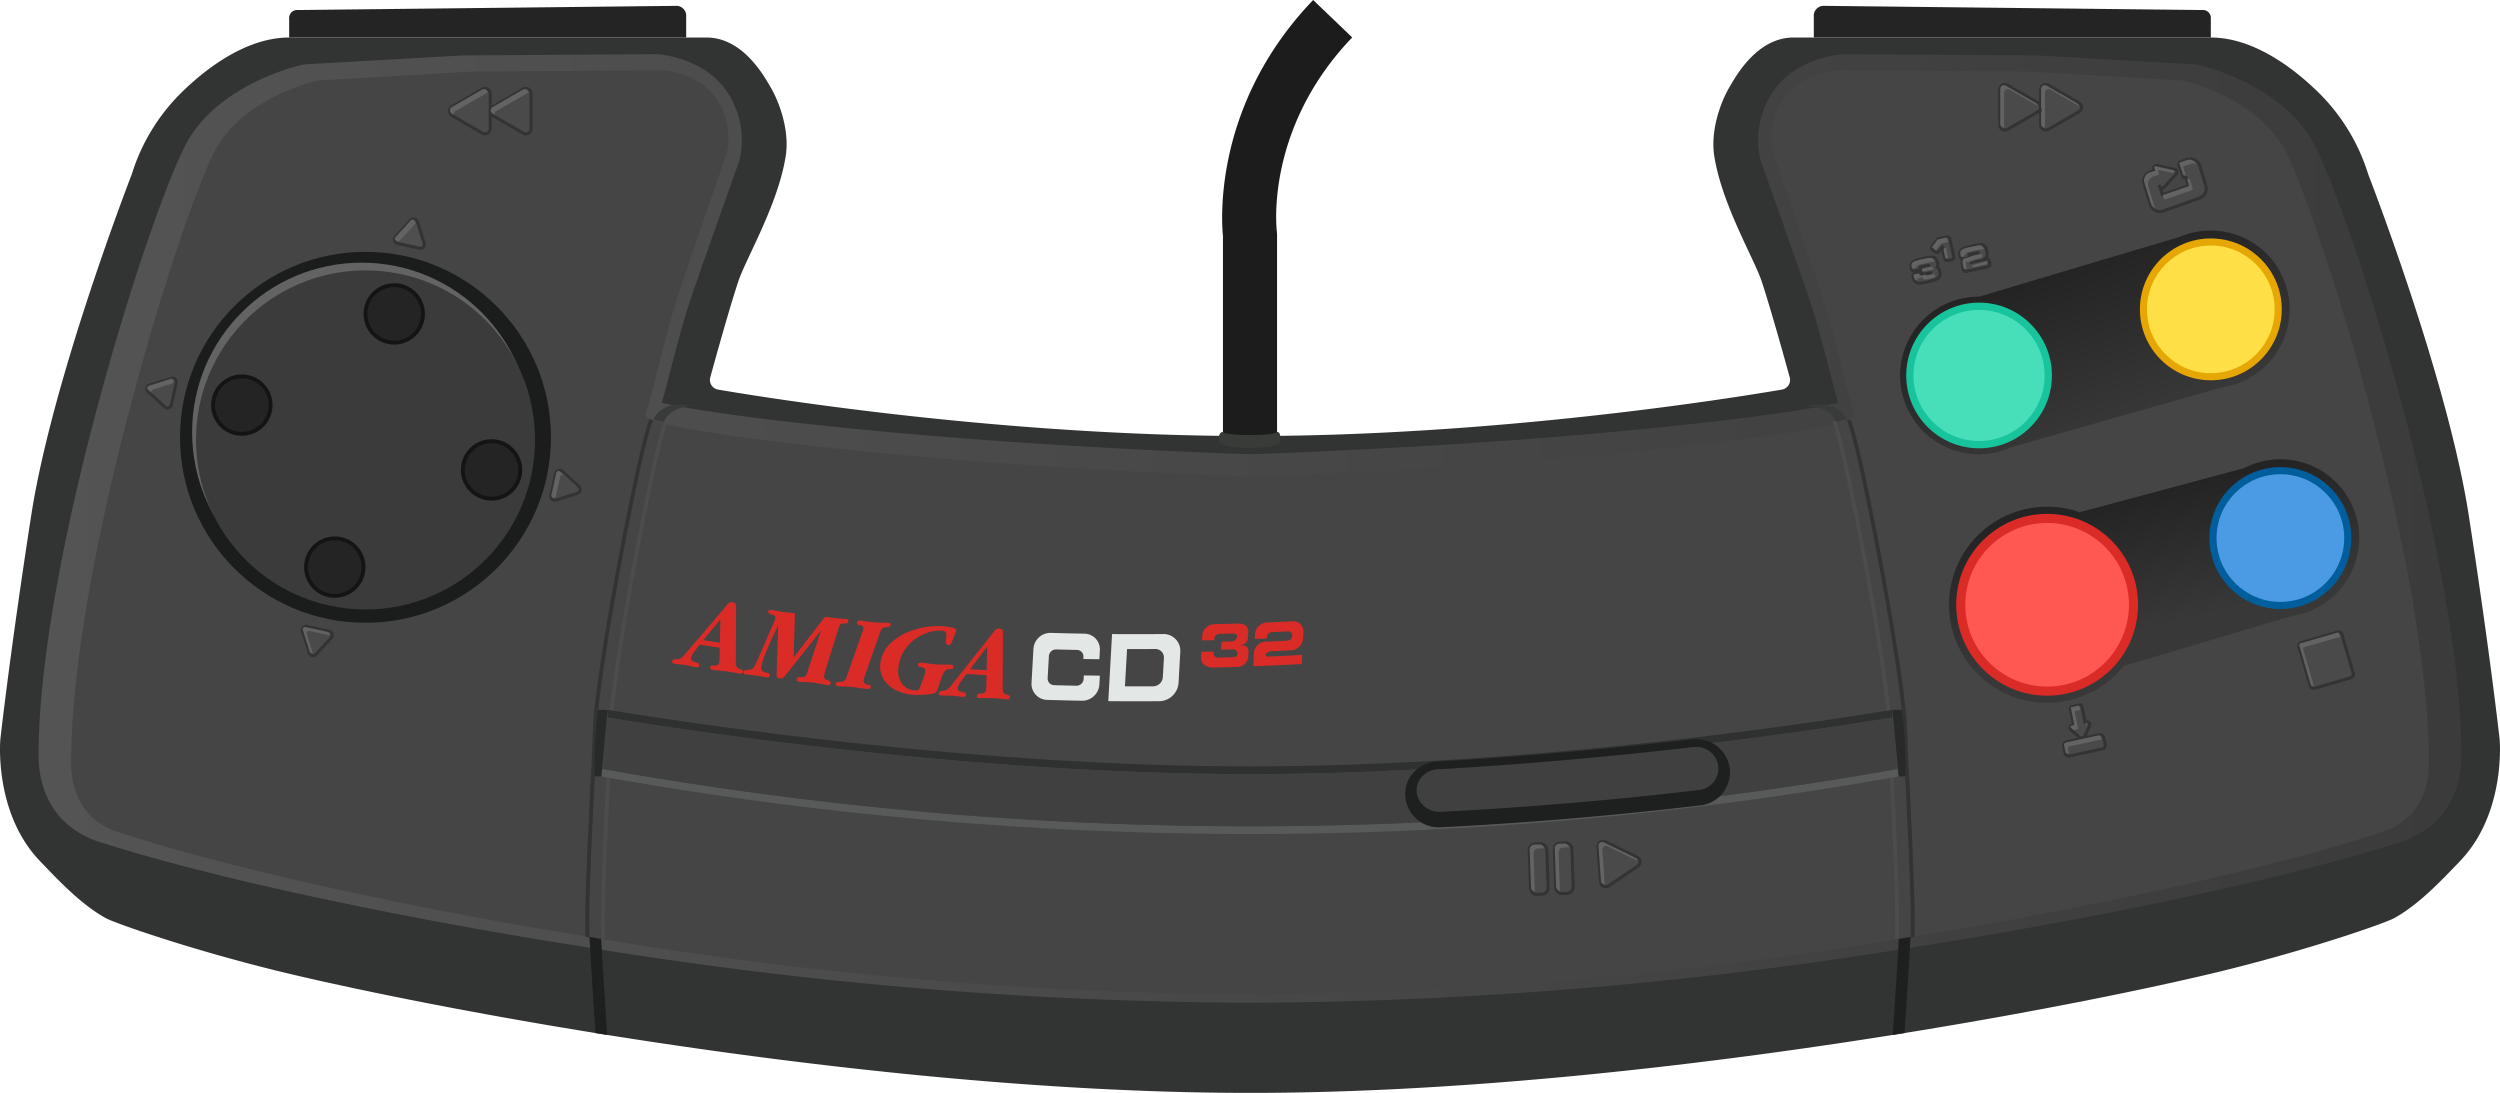 <svg id="Calque_1" data-name="Calque 1" xmlns="http://www.w3.org/2000/svg" xmlns:xlink="http://www.w3.org/1999/xlink" viewBox="0 0 387.985 169.611"><defs><linearGradient id="Dégradé_sans_nom_143" x1="5.986" y1="82.014" x2="381.998" y2="82.014" gradientUnits="userSpaceOnUse"><stop offset="0" stop-color="#545454"/><stop offset="1" stop-color="#3b3b3b"/></linearGradient><linearGradient id="Dégradé_sans_nom_71" x1="329.906" y1="65.892" x2="320.911" y2="41.906" gradientUnits="userSpaceOnUse"><stop offset="0" stop-color="#383838"/><stop offset="1" stop-color="#242424"/></linearGradient><linearGradient id="Dégradé_sans_nom_71-2" x1="336.279" y1="96.988" x2="331.481" y2="77.199" xlink:href="#Dégradé_sans_nom_71"/></defs><title>controller</title><path d="M193.992,169.611c34.746,0,72.765-4.617,102.106-9.373,23.618-3.829,41.346-7.704,49.258-9.666,13.403-3.324,24.796-7.295,26.235-8.095,3.8-2.114,7.211-5.734,10.194-8.845,7.192-7.499,6.146-18.889,6.146-18.889s-1.499-13.492-4.797-34.78S367.543,27.079,367.543,27.079A30.422,30.422,0,0,0,359.448,14c-2.252-2.145-8.899-8.178-16.341-8.178h-64.763c-5.697,0-9.002,6.074-10.044,7.878-1.165,2.017-2.906,6.439-2.249,10.56,1.203,7.543,6.182,15.884,7.346,19.393,1.377,4.155,3.458,11.633,4.357,14.909a1.517,1.517,0,0,1-1.208,1.9c-8.054,1.376-44.429,7.207-82.554,7.207s-74.5-5.831-82.554-7.207a1.517,1.517,0,0,1-1.208-1.9c.899-3.276,2.98-10.754,4.357-14.909,1.163-3.509,6.143-11.85,7.346-19.393.657-4.121-1.083-8.543-2.249-10.56-1.042-1.804-4.348-7.878-10.044-7.878h-64.763c-7.441,0-14.088,6.032-16.341,8.178a30.422,30.422,0,0,0-8.095,13.079S8.148,58.674,4.85,79.962.053,114.742.053,114.742s-1.046,11.39,6.146,18.889c2.983,3.111,6.394,6.731,10.194,8.845,1.439.8,12.832,4.772,26.235,8.095,7.912,1.962,25.64,5.837,49.258,9.666C121.228,164.994,159.246,169.611,193.992,169.611Z" fill="#323333"/><path d="M358.359,21.043c-5.46-8.342-16.851-10.895-17.333-10.999l-.23-.05L316.304,8.606l-30.168-.198-.11-.001-.11.008c-.295.02-7.28.548-10.786,5.858a13.471,13.471,0,0,0-1.884,10.676l.05.152c.035.096,3.493,9.705,7.13,20.202,1.371,3.958,2.402,7.93,3.398,11.772.487,1.877.955,3.683,1.447,5.427C279.578,63.914,262.07,66.193,238.875,68.004c-21.818,1.703-43.256,2.445-44.882,2.5-1.627-.055-23.065-.797-44.882-2.5-23.195-1.811-40.703-4.09-46.396-5.503.492-1.746.961-3.553,1.448-5.431.996-3.841,2.026-7.813,3.397-11.769,3.635-10.495,7.095-20.105,7.13-20.2l.05-.152a13.471,13.471,0,0,0-1.884-10.676c-3.505-5.31-10.491-5.838-10.786-5.858l-.11-.008-30.128.194L47.424,9.981l-.235.013-.23.05c-.482.104-11.873,2.657-17.333,10.999-5.294,8.088-23.639,65.2-23.639,96.154,0,6.655,3.452,11.568,9.469,13.481C39.227,138.233,73.774,144.192,83.796,145.838c.973.16,1.971.322,2.987.487l4.289.687a651.989,651.989,0,0,0,102.92,8.61,651.968,651.968,0,0,0,102.926-8.611l4.288-.686c1.011-.164,2.009-.326,2.981-.486,10.023-1.646,44.57-7.605,68.34-15.16,6.019-1.912,9.47-6.826,9.47-13.481C381.998,86.244,363.653,29.132,358.359,21.043Z" fill="url(#Dégradé_sans_nom_143)"/><path d="M354.051,22.365c-4.797-7.526-15.291-9.864-15.291-9.864l-23.986-1.396-29.683-.196s-5.697.393-8.395,4.59a10.81,10.81,0,0,0-1.499,8.292s3.419,9.749,7.062,20.548c2.373,7.033,3.732,14.072,5.531,20.032.582,1.929-24.998,5.106-49.184,7.045-22.663,1.817-44.613,2.549-44.613,2.549s-21.95-.732-44.612-2.549c-24.186-1.939-49.766-5.116-49.184-7.045,1.799-5.96,3.158-12.999,5.531-20.032,3.643-10.799,7.062-20.548,7.062-20.548a10.81,10.81,0,0,0-1.499-8.292c-2.698-4.198-8.395-4.59-8.395-4.59l-29.683.196L49.225,12.501s-10.494,2.337-15.291,9.864S11.041,86.85,11.041,118.34c0,3.093.878,8.698,7.302,10.794,20.024,6.535,49.214,12.264,67.162,15.291.96.162,1.945.327,2.942.492l4.235.696a624.143,624.143,0,0,0,101.311,8.706,624.143,624.143,0,0,0,101.311-8.706l4.235-.696c.997-.166,1.982-.331,2.942-.492,17.947-3.027,47.138-8.757,67.162-15.291,6.423-2.096,7.302-7.701,7.302-10.794C376.944,86.85,358.848,29.891,354.051,22.365Z" fill="#444544"/><line x1="283.699" y1="66.534" x2="287.681" y2="65.207" fill="#444544"/><path d="M294.666,120.497c-.245-3.306-.565-6.781-.98-10.333" fill="#444544"/><path d="M94.299,110.164c-.415,3.552-.735,7.027-.98,10.333" fill="#444544"/><circle cx="56.721" cy="67.869" r="28.784" fill="#1b1c1c"/><circle cx="56.126" cy="67.075" r="26.311" fill="#636363"/><circle cx="56.726" cy="68.274" r="26.311" fill="#3a3b3a"/><path d="M44.877,5.822V2.906A1.235,1.235,0,0,1,46.227,1.557L104.843.909a1.545,1.545,0,0,1,1.649,1.373V5.822Z" fill="#232423"/><path d="M343.107,5.822V2.906a1.235,1.235,0,0,0-1.349-1.349L283.141.909a1.545,1.545,0,0,0-1.649,1.373V5.822Z" fill="#232423"/><path d="M355.338,48.011a12.236,12.236,0,0,0-16.979-11.274l-0-0-31.218,9.303a12.231,12.231,0,1,0,5.151,23.312l.008.008,32.549-9.244-.003-.012A12.223,12.223,0,0,0,355.338,48.011Z" fill="url(#Dégradé_sans_nom_71)"/><circle cx="307.14" cy="58.27" r="11.304" fill="#18c49b"/><circle cx="307.14" cy="58.27" r="10.174" fill="#47deba"/><circle cx="343.107" cy="48.011" r="11.007" fill="#e6a604"/><circle cx="343.107" cy="48.011" r="9.907" fill="#ffdf46"/><path d="M366.131,83.504a12.221,12.221,0,0,0-17.878-10.842l-.002-.004-25.503,6.844a15.217,15.217,0,1,0,6.83,23.86h0l26.137-7.776a12.127,12.127,0,0,0,3.294-.98l.067-.02-.005-.01A12.221,12.221,0,0,0,366.131,83.504Z" fill="url(#Dégradé_sans_nom_71-2)"/><circle cx="353.901" cy="83.504" r="11.007" fill="#005e9c"/><circle cx="353.901" cy="83.504" r="9.907" fill="#4a9be4"/><circle cx="317.701" cy="93.856" r="14.109" fill="#da2b27"/><circle cx="317.701" cy="93.856" r="12.698" fill="#ff5853"/><path d="M189.795,68.835a.611.611,0,0,1,.069-.014c0,.659,8.283.659,8.283,0,.017,0,.028.009.044.01V36.422l-.032-.516c-.078-.65-1.742-16.084,11.695-30.094L203.795,0c-15.397,16.053-14.264,34-14,36.649Z" fill="#1c1c1c"/><path d="M189.207,68.55v-.829a.663.663,0,0,1,.656-.699c0,.659,8.283.659,8.283,0,.386,0,.525.313.525.699v.829C198.671,69.838,189.207,69.838,189.207,68.55Z" fill="#393b39"/><path d="M65.125,38.526,61.689,37.766a.604.604,0,0,1-.316-.998l2.377-2.597a.595.595,0,0,1,.444-.196.602.602,0,0,1,.577.422l1.06,3.356a.598.598,0,0,1-.088.539.605.605,0,0,1-.486.248Z" fill="#4f4f4f"/><path d="M64.194,34.216a.363.363,0,0,1,.349.255l1.06,3.356a.365.365,0,0,1-.345.474.372.372,0,0,1-.081-.009l-3.437-.76a.364.364,0,0,1-.19-.602l2.377-2.596a.359.359,0,0,1,.267-.118m0-.48a.845.845,0,0,0-.621.274l-2.377,2.596a.844.844,0,0,0,.44,1.394l3.437.76a.841.841,0,0,0,.863-.326.835.835,0,0,0,.124-.752l-1.06-3.356a.842.842,0,0,0-.806-.59Z" fill="#333"/><path d="M75.281,20.779a.802.802,0,0,1-.401-.109l-4.722-2.727a.804.804,0,0,1,0-1.392l4.722-2.726a.802.802,0,0,1,1.206.696v5.453A.806.806,0,0,1,75.281,20.779Z" fill="#4a4a4a"/><path d="M75.281,13.957a.565.565,0,0,1,.565.565v5.452a.563.563,0,0,1-.846.489l-4.722-2.726a.564.564,0,0,1,0-.977l4.722-2.726a.56.56,0,0,1,.281-.076m0-.48h-0a1.044,1.044,0,0,0-.521.141l-4.722,2.726a1.044,1.044,0,0,0,0,1.808l4.722,2.726a1.043,1.043,0,0,0,1.566-.904v-5.452a1.046,1.046,0,0,0-1.045-1.045Z" fill="#333"/><path d="M249.194,137.616a.809.809,0,0,1-.804-.748l-.386-5.438a.795.795,0,0,1,.213-.604.8.8,0,0,1,.941-.176l4.902,2.385a.805.805,0,0,1,.1,1.39l-4.518,3.054A.801.801,0,0,1,249.194,137.616Z" fill="#4a4a4a"/><path d="M248.807,130.807a.562.562,0,0,1,.247.058l4.903,2.385a.564.564,0,0,1,.069.975l-4.517,3.054a.558.558,0,0,1-.314.098.565.565,0,0,1-.564-.525l-.386-5.439a.565.565,0,0,1,.563-.605m0-.48h0a1.05,1.05,0,0,0-.765.335,1.031,1.031,0,0,0-.276.784l.386,5.439a1.043,1.043,0,0,0,1.626.791l4.517-3.054a1.044,1.044,0,0,0-.128-1.804l-4.903-2.385a1.036,1.036,0,0,0-.457-.106Z" fill="#333"/><path d="M48.584,101.763a.603.603,0,0,1-.577-.422l-1.06-3.356a.595.595,0,0,1,.088-.538.605.605,0,0,1,.486-.248l.132.014,3.437.76a.604.604,0,0,1,.315.998l-2.377,2.596A.595.595,0,0,1,48.584,101.763Z" fill="#4a4a4a"/><path d="M47.521,97.438a.372.372,0,0,1,.081.009l3.437.76a.364.364,0,0,1,.19.602l-2.377,2.596a.359.359,0,0,1-.267.118.363.363,0,0,1-.349-.255l-1.06-3.356a.365.365,0,0,1,.345-.474m0-.48a.846.846,0,0,0-.679.346.835.835,0,0,0-.124.752l1.06,3.356a.844.844,0,0,0,1.427.316l2.377-2.596a.844.844,0,0,0-.44-1.394l-3.437-.76a.854.854,0,0,0-.184-.02Z" fill="#333"/><path d="M86.097,77.638a.605.605,0,0,1-.588-.735l.76-3.437a.604.604,0,0,1,.998-.315l2.596,2.376a.604.604,0,0,1-.226,1.021l-3.356,1.06A.606.606,0,0,1,86.097,77.638Z" fill="#4a4a4a"/><path d="M86.86,73.233a.359.359,0,0,1,.244.096l2.596,2.377a.364.364,0,0,1-.136.616L86.208,77.381a.369.369,0,0,1-.111.017.365.365,0,0,1-.354-.443l.76-3.437a.364.364,0,0,1,.357-.286m0-.48a.84.84,0,0,0-.826.662l-.76,3.437a.844.844,0,0,0,.823,1.027.848.848,0,0,0,.255-.04l3.356-1.06a.844.844,0,0,0,.316-1.427l-2.596-2.377a.84.84,0,0,0-.568-.222Z" fill="#333"/><path d="M25.993,63.324a.601.601,0,0,1-.407-.159l-2.596-2.376a.603.603,0,0,1,.226-1.021l3.356-1.06a.604.604,0,0,1,.772.706L26.584,62.85A.602.602,0,0,1,25.993,63.324Z" fill="#4a4a4a"/><path d="M26.755,58.919a.365.365,0,0,1,.354.443l-.76,3.437a.364.364,0,0,1-.357.286.359.359,0,0,1-.244-.096l-2.596-2.377a.364.364,0,0,1,.136-.616l3.356-1.06a.368.368,0,0,1,.111-.017m0-.48a.848.848,0,0,0-.256.04l-3.356,1.06a.844.844,0,0,0-.316,1.427l2.596,2.377a.844.844,0,0,0,1.394-.44l.76-3.437a.844.844,0,0,0-.823-1.027Z" fill="#333"/><path d="M81.616,20.779a.805.805,0,0,1-.402-.109l-4.722-2.727a.804.804,0,0,1,0-1.392l4.722-2.726a.803.803,0,0,1,1.207.696v5.453A.806.806,0,0,1,81.616,20.779Z" fill="#4a4a4a"/><path d="M81.616,13.957a.565.565,0,0,1,.565.565v5.452a.563.563,0,0,1-.846.489l-4.722-2.726a.564.564,0,0,1,0-.977l4.722-2.726a.56.56,0,0,1,.281-.076m0-.48h0a1.044,1.044,0,0,0-.521.141l-4.722,2.726a1.044,1.044,0,0,0,0,1.808l4.722,2.726a1.043,1.043,0,0,0,1.566-.904v-5.452a1.046,1.046,0,0,0-1.045-1.045Z" fill="#333"/><path d="M317.501,20.18a.806.806,0,0,1-.806-.805V13.922a.805.805,0,0,1,1.207-.697l4.722,2.727a.805.805,0,0,1,0,1.393l-4.722,2.726A.802.802,0,0,1,317.501,20.18Z" fill="#4a4a4a"/><path d="M317.501,13.357a.56.56,0,0,1,.281.076l4.722,2.726a.564.564,0,0,1,0,.977l-4.722,2.726a.563.563,0,0,1-.846-.489V13.922a.565.565,0,0,1,.565-.565m0-.48a1.046,1.046,0,0,0-1.045,1.045v5.452a1.043,1.043,0,0,0,1.566.904l4.722-2.726a1.044,1.044,0,0,0,0-1.808l-4.722-2.726a1.044,1.044,0,0,0-.521-.141Z" fill="#333"/><path d="M311.166,20.18a.806.806,0,0,1-.806-.805V13.922a.805.805,0,0,1,1.207-.697l4.722,2.727a.803.803,0,0,1-.001,1.393l-4.721,2.726A.802.802,0,0,1,311.166,20.18Z" fill="#4a4a4a"/><path d="M311.166,13.357a.56.56,0,0,1,.281.076l4.722,2.726a.564.564,0,0,1,0,.977l-4.722,2.726a.563.563,0,0,1-.846-.489V13.922a.565.565,0,0,1,.565-.565m0-.48a1.046,1.046,0,0,0-1.045,1.045v5.452a1.043,1.043,0,0,0,1.566.904l4.722-2.726a1.044,1.044,0,0,0,0-1.808l-4.722-2.726a1.044,1.044,0,0,0-.521-.141Z" fill="#333"/><path d="M238.515,138.807a.979.979,0,0,1-.981-.948l-.206-5.871a.984.984,0,0,1,.947-1.018l.763-.027a.987.987,0,0,1,1.016.948l.206,5.871a.984.984,0,0,1-.947,1.018Z" fill="#4a4a4a"/><path d="M239.07,131.183a.744.744,0,0,1,.743.718l.207,5.87a.744.744,0,0,1-.717.77l-.76.027-.027 0a.744.744,0,0,1-.743-.718l-.206-5.87a.744.744,0,0,1,.717-.77l.761-.027.027-0m0-.48H239.062l-.035.001-.761.027a1.224,1.224,0,0,0-1.18,1.266l.206,5.87a1.219,1.219,0,0,0,1.222,1.181l.804-.028a1.225,1.225,0,0,0,1.18-1.266l-.207-5.87a1.219,1.219,0,0,0-1.222-1.181Z" fill="#333"/><path d="M242.411,138.67a.98.98,0,0,1-.982-.949l-.207-5.871a.986.986,0,0,1,.948-1.018l.763-.026a.987.987,0,0,1,1.016.948l.206,5.87a.984.984,0,0,1-.947,1.018Z" fill="#4a4a4a"/><path d="M242.966,131.046a.744.744,0,0,1,.743.718l.206,5.87a.744.744,0,0,1-.717.77l-.76.027-.027 0a.744.744,0,0,1-.743-.718l-.207-5.87a.744.744,0,0,1,.717-.77l.76-.027.027-0m0-.48h-.008l-.035.001-.761.027a1.225,1.225,0,0,0-1.18,1.266l.207,5.87a1.219,1.219,0,0,0,1.222,1.181l.804-.028a1.225,1.225,0,0,0,1.18-1.266l-.206-5.87a1.219,1.219,0,0,0-1.222-1.181Z" fill="#333"/><path d="M321.078,117.336a.606.606,0,0,1-.587-.473l-.222-1.02a.601.601,0,0,1,.459-.715l5.069-1.104.103-.008a.603.603,0,0,1,.587.473l.223,1.019a.603.603,0,0,1-.46.715l-5.069,1.104Z" fill="#4a4a4a"/><path d="M325.901,114.256a.361.361,0,0,1,.352.284l.222,1.019a.361.361,0,0,1-.276.43l-5.044,1.099a.361.361,0,0,1-.43-.276l-.222-1.019a.361.361,0,0,1,.276-.43l5.044-1.099a.363.363,0,0,1,.077-.008m0-.48a.843.843,0,0,0-.179.019l-5.044,1.099a.842.842,0,0,0-.643,1l.222,1.019a.84.84,0,0,0,1.0.643l5.044-1.099a.841.841,0,0,0,.643-1.001L326.722,114.438a.845.845,0,0,0-.821-.662Z" fill="#333"/><path d="M323.069,114.537a.552.552,0,0,1-.368-.141l-1.296-1.155a.42.42,0,0,1,.19-.724l.213-.046-.503-2.506.066-.165a.349.349,0,0,1,.223-.155l1.095-.238.023-0a.363.363,0,0,1,.396.268l.483,2.411.209-.048.041-.001a.433.433,0,0,1,.4.183.419.419,0,0,1,.032.398l-.698,1.589A.555.555,0,0,1,323.069,114.537Z" fill="#4a4a4a"/><path d="M322.764,109.638a.112.112,0,0,1,.109.088l.509,2.532a.112.112,0,0,0,.133.086l.336-.073a.185.185,0,0,1,.04-.004.18.18,0,0,1,.164.253l-.699,1.59a.313.313,0,0,1-.495.108l-1.296-1.155a.18.18,0,0,1,.082-.311l.336-.073a.112.112,0,0,0,.086-.133l-.509-2.532a.112.112,0,0,1,.086-.133l1.095-.239a.112.112,0,0,1,.024-.003m0-.48h-.052l-.074.014-1.095.239a.592.592,0,0,0-.452.704l.436,2.172a.66.66,0,0,0-.281,1.134l1.297,1.155a.793.793,0,0,0,1.254-.273l.699-1.59a.66.66,0,0,0-.603-.926h-.052l-.061.01-.435-2.166a.597.597,0,0,0-.58-.474Z" fill="#333"/><path d="M297.903,43.934a1.019,1.019,0,0,1-.526-.123c-.274-.165-.374-.414-.481-.876a.376.376,0,0,1,.285-.453l.966-.21.065.21a1.202,1.202,0,0,0,.064.223,3.186,3.186,0,0,1,.675-.172c.161-.035.579-.139.652-.164.002-.018-.003-.028-.035-.028a4.163,4.163,0,0,0-.456.083l-.434.094-.024 0a.388.388,0,0,1-.422-.289l-.085-.388a.378.378,0,0,1,.286-.447l.573-.124a1.11,1.11,0,0,0,.352-.106c-.114.016-.361.067-.648.13a6.171,6.171,0,0,0-.715.177c.014.008.021.042.027.072l.051.234-.22.12-.755.164-.025 0a.387.387,0,0,1-.422-.285c-.241-1.113.303-1.33,1.913-1.68a6.009,6.009,0,0,1,1.174-.186.97.97,0,0,1,.383.068.988.988,0,0,1,.56.804.941.941,0,0,1-.056.701c.259.064.348.357.416.673a.895.895,0,0,1-.396,1.119,6.744,6.744,0,0,1-1.756.515A4.841,4.841,0,0,1,297.903,43.934Z" fill="#4a4a4a"/><path d="M299.738,40.151a.743.743,0,0,1,.292.05c.221.091.336.267.416.633.061.282.047.454-.071.585a.135.135,0,0,0,.069.219c.208.061.286.215.363.571.099.453.023.676-.287.863a6.822,6.822,0,0,1-1.682.486,4.738,4.738,0,0,1-.934.138.785.785,0,0,1-.407-.09c-.177-.107-.258-.254-.367-.723a.136.136,0,0,1,.103-.164l.75-.163.016.054c.054.247.099.3.234.304.057-.003.453-.075.769-.143.169-.037.61-.147.682-.172.187-.065.234-.137.196-.311-.03-.137-.086-.197-.188-.204l-.016-0a4.416,4.416,0,0,0-.644.115l-.403.088a.136.136,0,0,1-.162-.104l-.085-.389a.136.136,0,0,1,.104-.162l.572-.124c.458-.1.553-.168.507-.379-.028-.127-.06-.186-.211-.186a4.135,4.135,0,0,0-.695.12c-.943.205-.943.205-.871.535l.015.069-.755.164a.136.136,0,0,1-.162-.104l-.011-.05c-.174-.801.056-.976,1.741-1.342a6.042,6.042,0,0,1,1.123-.18m0-.48a6.192,6.192,0,0,0-1.225.191c-1.399.304-2.409.524-2.107,1.913l.011.051a.62.62,0,0,0,.551.482.617.617,0,0,0-.307.682,1.39,1.39,0,0,0,.587,1.025,1.254,1.254,0,0,0,.654.159A5.059,5.059,0,0,0,298.94,44.025a6.756,6.756,0,0,0,1.828-.544,1.144,1.144,0,0,0,.508-1.376,1.337,1.337,0,0,0-.346-.734,1.39,1.39,0,0,0-.015-.64,1.232,1.232,0,0,0-.702-.975,1.211,1.211,0,0,0-.474-.086Z" fill="#333"/><path d="M302.185,40.45a.376.376,0,0,1-.366-.297l-.397-1.823-.537.698a.377.377,0,0,1-.298.146h-.08l-.146-.076-.429-.325a.376.376,0,0,1-.072-.525L300.709,37.125l.165-.07,1.289-.28.024-0a.388.388,0,0,1,.422.289l.606,2.787a.377.377,0,0,1-.286.447l-.665.144Z" fill="#4a4a4a"/><path d="M302.243,37.006a.136.136,0,0,1,.133.107l.606,2.788a.136.136,0,0,1-.104.162l-.664.144a.136.136,0,0,1-.162-.104l-.433-1.991a.136.136,0,0,0-.162-.104l-.061.013a.136.136,0,0,0-.079.05l-.624.81a.136.136,0,0,1-.19.025l-.428-.325a.136.136,0,0,1-.026-.19l.796-1.051a.136.136,0,0,1,.079-.051l1.287-.28a.136.136,0,0,1,.029-.003m0-.48h-.052l-.08.014-1.287.28a.616.616,0,0,0-.36.23l-.797,1.052a.616.616,0,0,0,.119.862l.427.325a.619.619,0,0,0,.372.125.611.611,0,0,0,.488-.24l.223-.289.287,1.32a.619.619,0,0,0,.601.485h.051l.079-.014.664-.144a.615.615,0,0,0,.471-.732l-.606-2.788a.619.619,0,0,0-.601-.485Z" fill="#333"/><path d="M305.058,42.134a.377.377,0,0,1-.361-.275c-.02-.068-.032-.123-.052-.213a3.278,3.278,0,0,1-.132-1.002.809.809,0,0,1,.169-.429l-.022 0a.387.387,0,0,1-.422-.286c-.095-.438-.153-.854.172-1.158a3.364,3.364,0,0,1,1.525-.547,8.567,8.567,0,0,1,1.457-.26.861.861,0,0,1,.337.064c.357.133.489.443.596.933a1.416,1.416,0,0,1,.006.853.968.968,0,0,1-.561.513l.497-.108.025-0a.387.387,0,0,1,.422.286l.094.437a.373.373,0,0,1-.288.447l-3.382.736Zm.521-2.607a.747.747,0,0,1,.031.137l.016.068,1.014-.307a2.302,2.302,0,0,0,.391-.139l-.067-.107a3.452,3.452,0,0,1-.593.148A7.92,7.92,0,0,0,305.579,39.526Z" fill="#4a4a4a"/><path d="M307.392,38.205a.632.632,0,0,1,.25.047c.235.088.343.275.448.761a1.209,1.209,0,0,1,.017.715c-.09.226-.352.388-.863.528a11.416,11.416,0,0,0-1.493.454c-.104.071-.124.137-.095.289l.007.032,2.655-.577a.136.136,0,0,1,.162.104l.095.435a.136.136,0,0,1-.104.162l-3.383.736a.136.136,0,0,1-.16-.097c-.019-.069-.031-.124-.052-.221a3.111,3.111,0,0,1-.124-.898c.034-.305.206-.462.668-.63.036-.013.463-.139,1.291-.391.531-.159.567-.191.514-.438-.039-.179-.085-.236-.206-.243a.359.359,0,0,0-.039-.002,4.182,4.182,0,0,0-.659.12,3.561,3.561,0,0,0-.917.257c-.072.044-.072.131-.027.361l.023.105-.764.166a.136.136,0,0,1-.162-.104h0c-.201-.925-.034-1.081,1.513-1.417a8.873,8.873,0,0,1,1.407-.254m0-.48a8.489,8.489,0,0,0-1.509.265c-1.451.316-2.193.547-1.88,1.988a.618.618,0,0,0,.318.415,1.211,1.211,0,0,0-.047.227,3.276,3.276,0,0,0,.131,1.054c.024.109.037.17.059.248a.618.618,0,0,0,.593.451h.052l.079-.014,3.383-.736a.616.616,0,0,0,.471-.732l-.095-.435a.62.62,0,0,0-.436-.462.972.972,0,0,0,.041-.089,1.657,1.657,0,0,0,.006-.995,1.311,1.311,0,0,0-.749-1.108,1.1,1.1,0,0,0-.418-.078Z" fill="#333"/><path d="M335.201,32.834a1.525,1.525,0,0,1-1.46-1.074l-.993-3.179a1.534,1.534,0,0,1,.989-1.912l.617-.199-.084-.267a.394.394,0,0,1,.059-.356.4.4,0,0,1,.321-.164l2.898.631a.4.4,0,0,1,.207.662l-1.942,2.122a.4.4,0,0,1-.677-.149l-.018-.044.48,1.372,4.072-1.438-.451-1.312c.014.045-.032.053-.08.053a.433.433,0,0,1-.41-.294l-.556-1.638a.434.434,0,0,1,.272-.55l.999-.339a1.528,1.528,0,0,1,1.957,1.009l.926,3.086a1.53,1.53,0,0,1-.953,1.881l-5.662,2.012a1.535,1.535,0,0,1-.513.089Z" fill="#4a4a4a"/><path d="M339.938,24.915a1.291,1.291,0,0,1,1.236.92l.926,3.086a1.29,1.29,0,0,1-.804,1.586l-5.662,2.012a1.289,1.289,0,0,1-1.663-.831l-.993-3.179a1.29,1.29,0,0,1,.835-1.613l.843-.272-.156-.494a.161.161,0,0,1,.152-.209.163.163,0,0,1,.035.004l2.811.622a.16.16,0,0,1,.084.265l-1.944,2.123a.16.16,0,0,1-.271-.06l-.087-.275-.234.076a.193.193,0,0,0-.125.241l.452,1.431a.193.193,0,0,0,.249.124l4.128-1.408a.193.193,0,0,0,.12-.238l-.419-1.372a.193.193,0,0,0-.247-.127.193.193,0,0,1-.245-.121l-.556-1.638a.193.193,0,0,1,.121-.245l1-.339a1.289,1.289,0,0,1,.415-.069m0-.48a1.767,1.767,0,0,0-.569.094l-1.0.339a.674.674,0,0,0-.421.853l.556,1.639a.672.672,0,0,0,.554.452l.271.888-3.588,1.224-.146-.462a.641.641,0,0,0,.396-.203l1.944-2.123a.64.64,0,0,0-.334-1.057l-2.81-.622-.051-.011-.088-.004a.64.64,0,0,0-.61.833l.012.039-.39.126a1.775,1.775,0,0,0-1.145,2.212l.993,3.179a1.768,1.768,0,0,0,2.282,1.14l5.662-2.012a1.769,1.769,0,0,0,1.103-2.176l-.926-3.086a1.781,1.781,0,0,0-1.695-1.262Z" fill="#333"/><path d="M359.057,106.844a.52.52,0,0,1-.496-.372l-1.774-6.088a.516.516,0,0,1,.353-.641l5.7-1.662.112-.011a.52.52,0,0,1,.496.372l1.774,6.089a.517.517,0,0,1-.352.641l-5.701,1.661Z" fill="#4a4a4a"/><path d="M362.951,98.309a.277.277,0,0,1,.266.2l1.774,6.088a.277.277,0,0,1-.189.344l-5.668,1.652a.277.277,0,0,1-.344-.189l-1.774-6.088a.277.277,0,0,1,.189-.344l5.668-1.652a.277.277,0,0,1,.078-.011m0-.48a.757.757,0,0,0-.212.03l-5.668,1.652a.758.758,0,0,0-.515.939l1.774,6.088a.757.757,0,0,0,.939.515l5.668-1.652a.758.758,0,0,0,.515-.939l-1.774-6.088a.761.761,0,0,0-.727-.545Z" fill="#333"/><circle cx="37.532" cy="62.872" r="4.461" fill="#232423" stroke="#131413" stroke-miterlimit="10" stroke-width="0.6"/><circle cx="61.182" cy="48.714" r="4.461" fill="#232423" stroke="#131413" stroke-miterlimit="10" stroke-width="0.6"/><circle cx="76.285" cy="72.928" r="4.461" fill="#232423" stroke="#131413" stroke-miterlimit="10" stroke-width="0.6"/><circle cx="51.957" cy="88.013" r="4.461" fill="#232423" stroke="#131413" stroke-miterlimit="10" stroke-width="0.6"/><path d="M90.88,145.417c-.182-3.368.205-12.436.615-20.65.22-4.398.427-8.553.535-11.784.297-8.836,7.113-44.584,8.777-47.911l1.609.371c-1.42,2.84-8.269,38.102-8.588,47.601-.109,3.245-.316,7.407-.536,11.813-.407,8.169-.768,17.584-.59,20.859Z" fill="#323333"/><path d="M92.079,145.417c-.182-3.368.205-12.436.615-20.65.22-4.398.427-8.553.535-11.784.297-8.836,7.113-44.584,8.777-47.911l1.609.371c-1.42,2.84-8.269,38.102-8.588,47.601-.109,3.245-.316,7.407-.536,11.813-.407,8.169-.768,17.584-.59,20.859Z" fill="#4b4d4b"/><path d="M91.48,145.417c-.182-3.368.205-12.436.615-20.65.22-4.398.427-8.553.535-11.784.297-8.836,7.113-44.584,8.777-47.911l1.609.371c-1.42,2.84-8.269,38.102-8.588,47.601-.109,3.245-.316,7.407-.536,11.813-.407,8.169-.768,17.584-.59,20.859Z" fill="#444544"/><path d="M92.418,160.324c-.006-.09-.667-9.862-.939-14.907l1.821.298c.272,5.033.932,14.811.938,14.901Z" fill="#1e1f1f"/><path d="M107.542,62.992c-.029.006-3.255-.092-4.526,2.45l-1.609-.371C103.088,61.709,107.542,62.992,107.542,62.992Z" fill="#393b3b"/><path d="M297.105,145.417c.182-3.368-.205-12.436-.615-20.65-.22-4.398-.427-8.553-.535-11.784-.297-8.836-7.113-44.584-8.777-47.911l-1.609.371c1.42,2.84,8.269,38.102,8.588,47.601.109,3.245.316,7.407.536,11.813.407,8.169.768,17.584.59,20.859Z" fill="#323333"/><path d="M295.905,145.417c.182-3.368-.205-12.436-.615-20.65-.22-4.398-.427-8.553-.535-11.784-.297-8.836-7.113-44.584-8.777-47.911l-1.609.371c1.42,2.84,8.269,38.102,8.588,47.601.109,3.245.316,7.407.536,11.813.407,8.169.768,17.584.59,20.859Z" fill="#4b4d4b"/><path d="M296.505,145.417c.182-3.368-.205-12.436-.615-20.65-.22-4.398-.427-8.553-.535-11.784-.297-8.836-7.113-44.584-8.777-47.911l-1.609.371c1.42,2.84,8.269,38.102,8.588,47.601.109,3.245.316,7.407.536,11.813.407,8.169.768,17.584.59,20.859Z" fill="#444544"/><path d="M295.566,160.324c.006-.09.667-9.862.939-14.907l-1.821.298c-.272,5.033-.932,14.811-.938,14.901Z" fill="#1e1f1f"/><path d="M280.443,62.992c.029.006,3.255-.092,4.526,2.45l1.609-.371C284.896,61.709,280.443,62.992,280.443,62.992Z" fill="#393b3b"/><path d="M93.319,120.497A572.053,572.053,0,0,0,193.992,129.434a572.053,572.053,0,0,0,100.674-8.937l-.187-1.165a572.238,572.238,0,0,1-100.487,8.903A572.238,572.238,0,0,1,93.505,119.332Z" fill="#585959"/><path d="M293.686,110.164c-15.722,2.568-58.035,8.776-99.694,8.776s-83.972-6.208-99.694-8.776v1.199c15.722,2.568,58.035,8.776,99.694,8.776s83.972-6.208,99.694-8.776Z" fill="#2f3030"/><path d="M293.686,111.364c-15.722,2.568-58.035,8.776-99.694,8.776s-83.972-6.208-99.694-8.776c-.317,2.715-.578,5.384-.793,7.969a572.238,572.238,0,0,0,100.487,8.903,572.238,572.238,0,0,0,100.487-8.903C294.264,116.748,294.003,114.079,293.686,111.364Z" fill="#404040"/><path d="M263.176,115.923h-0a3.414,3.414,0,0,1,3.436,2.662,4.007,4.007,0,0,1,.005,1.357,3.384,3.384,0,0,1-3.024,2.672c-13.201,1.565-26.655,2.701-39.99,3.376-.066.003-.132.005-.197.005a3.608,3.608,0,0,1-3.009-1.585,3.099,3.099,0,0,1-.315-2.942l.038-.092a3.459,3.459,0,0,1,3.023-1.986c12.611-.713,25.935-1.871,39.602-3.442a3.798,3.798,0,0,1,.432-.025m-0-1.199a5.585,5.585,0,0,0-.637.037c-11.634,1.337-25.208,2.625-39.498,3.433a5.251,5.251,0,0,0-4.577,3.076q-.024.057-.047.113a5.185,5.185,0,0,0,4.988,7.01c.095,0,.192-.002.288-.007,15.084-.764,28.665-2.03,40.111-3.386a5.182,5.182,0,0,0,4.587-4.164,5.829,5.829,0,0,0-.006-1.956,5.195,5.195,0,0,0-5.209-4.156Z" fill="#1e1f1f"/><path d="M92.842,110.164h1.456l-.98,10.333h-1.013A60.324,60.324,0,0,1,92.842,110.164Z" fill="#282929"/><path d="M295.142,110.164h-1.456l.98,10.333h1.013A60.326,60.326,0,0,0,295.142,110.164Z" fill="#282929"/><path d="M61.978,37.397l2.377-2.596a.351.351,0,0,1,.136-.086l-.119-.378a.364.364,0,0,0-.616-.136l-2.377,2.596a.364.364,0,0,0,.19.602l.367.081A.334.334,0,0,1,61.978,37.397Z" fill="#636363"/><path d="M70.705,17.226l4.722-2.726a.554.554,0,0,1,.247-.071v-.04a.564.564,0,0,0-.846-.489l-4.722,2.726a.564.564,0,0,0,0,.977l.327.189A.557.557,0,0,1,70.705,17.226Z" fill="#636363"/><path d="M248.672,131.879a.564.564,0,0,1,.81-.547l4.618,2.247a.558.558,0,0,0-.315-.461l-4.903-2.385a.564.564,0,0,0-.81.547l.386,5.439a.565.565,0,0,0,.594.524Z" fill="#636363"/><path d="M47.603,98.379a.364.364,0,0,1,.426-.465l3.07.679a.356.356,0,0,0-.233-.518l-3.437-.76a.364.364,0,0,0-.426.465l1.06,3.356a.359.359,0,0,0,.48.222Z" fill="#636363"/><path d="M86.93,73.985a.364.364,0,0,1,.602-.19L89.604,75.692a.346.346,0,0,0-.076-.12l-2.596-2.377a.364.364,0,0,0-.602.19l-.76,3.437a.364.364,0,0,0,.465.426l.186-.059Z" fill="#636363"/><path d="M23.716,60.463l3.171-1.001.051-.232a.364.364,0,0,0-.465-.426L23.116,59.863a.364.364,0,0,0-.136.616l.524.48A.357.357,0,0,1,23.716,60.463Z" fill="#636363"/><path d="M77.04,17.226l4.722-2.726a.554.554,0,0,1,.247-.071v-.04a.564.564,0,0,0-.846-.489l-4.722,2.726a.564.564,0,0,0,0,.977l.327.189A.557.557,0,0,1,77.04,17.226Z" fill="#636363"/><path d="M317.363,14.389a.564.564,0,0,1,.846-.489l4.395,2.537a.553.553,0,0,0-.272-.411l-4.722-2.726a.564.564,0,0,0-.846.489V16.78a.561.561,0,0,1,0,.67v1.791a.562.562,0,0,0,.6.56Z" fill="#636363"/><path d="M311.028,14.389a.564.564,0,0,1,.846-.489l4.395,2.537a.553.553,0,0,0-.272-.411l-4.722-2.726a.564.564,0,0,0-.846.489v5.453a.562.562,0,0,0,.6.56Z" fill="#636363"/><path d="M238.2,138.316l-.206-5.87a.744.744,0,0,1,.717-.77l.761-.027a.707.707,0,0,1,.148.024.735.735,0,0,0-.747-.624l-.761.027a.744.744,0,0,0-.717.77l.206,5.87a.733.733,0,0,0,.622.693A.689.689,0,0,1,238.2,138.316Z" fill="#636363"/><path d="M242.095,138.179l-.207-5.87a.744.744,0,0,1,.717-.77l.76-.027a.707.707,0,0,1,.148.024.735.735,0,0,0-.747-.624l-.76.027a.744.744,0,0,0-.717.77l.207,5.87a.733.733,0,0,0,.622.693A.691.691,0,0,1,242.095,138.179Z" fill="#636363"/><path d="M320.931,116.259a.361.361,0,0,1,.276-.43l4.949-1.078-.075-.344a.361.361,0,0,0-.43-.276l-5.044,1.099a.361.361,0,0,0-.276.43l.222,1.019a.361.361,0,0,0,.43.276l.095-.021Z" fill="#636363"/><path d="M323.786,112.607l.097-.221a.178.178,0,0,0-.191-.248Z" fill="#636363"/><path d="M322.074,113.218l.336-.073a.112.112,0,0,0,.086-.133l-.509-2.532a.112.112,0,0,1,.086-.133l.747-.163-.118-.59a.112.112,0,0,0-.133-.086l-1.095.239a.112.112,0,0,0-.086.133l.509,2.532a.112.112,0,0,1-.086.133l-.336.073a.18.18,0,0,0-.082.311l.546.486A.176.176,0,0,1,322.074,113.218Z" fill="#636363"/><path d="M299.993,41.593c-.051-.233-.119-.238-.906-.067a2.356,2.356,0,0,0-.851.252l.058.269a.136.136,0,0,0,.161.104l.403-.088a3.553,3.553,0,0,1,.66-.115c.009.001.013.008.021.009C299.942,41.865,300.036,41.793,299.993,41.593Z" fill="#636363"/><path d="M297.604,41.224c.047-.111.248-.16.845-.29.175-.044.371-.089.594-.137a4.84,4.84,0,0,1,1.209-.176.701.701,0,0,0-.394-.554c-.221-.091-.531-.062-1.415.13-1.684.366-1.915.541-1.74,1.342l.011.05a.136.136,0,0,0,.162.104l.398-.087A.593.593,0,0,1,297.604,41.224Z" fill="#636363"/><path d="M297.557,43.347a.136.136,0,0,1,.103-.164l.75-.163.016.054c.054.247.099.3.234.304.057-.003.453-.075.769-.143.093-.02.265-.062.415-.1a3.06,3.06,0,0,0,.404-.145.211.211,0,0,0,.058-.238c-.03-.137-.086-.197-.188-.204a3.552,3.552,0,0,0-.66.115l-.403.088a.136.136,0,0,1-.161-.104l-.005-.025-.059.013c-.316.069-.712.141-.769.143-.135-.004-.18-.057-.234-.304l-.016-.054-.75.163a.136.136,0,0,0-.103.164c.109.469.19.616.367.723a.699.699,0,0,0,.287.084C297.594,43.49,297.576,43.429,297.557,43.347Z" fill="#636363"/><path d="M302.047,38.578a.136.136,0,0,0-.162-.104l-.061.013a.135.135,0,0,0-.079.05l-.138.179.273,1.254a.136.136,0,0,0,.162.104l.315-.069Z" fill="#636363"/><path d="M301.146,37.938a.133.133,0,0,1,.056-.036l.072-.096a.136.136,0,0,1,.079-.051l.972-.211-.123-.564a.136.136,0,0,0-.161-.104l-1.287.28a.136.136,0,0,0-.079.051l-.797,1.051a.136.136,0,0,0,.026.19l.428.325a.136.136,0,0,0,.19-.025Z" fill="#636363"/><path d="M305.181,39.293a.115.115,0,0,1,.049-.077,3.559,3.559,0,0,1,.917-.257,3.733,3.733,0,0,1,.665-.118,4.844,4.844,0,0,1,1.052-.166c-.092-.327-.198-.482-.395-.555-.23-.089-.384-.07-1.657.207-1.547.337-1.714.493-1.513,1.417a.136.136,0,0,0,.162.104l.375-.082A.567.567,0,0,1,305.181,39.293Z" fill="#636363"/><path d="M306.179,41.178c-.104.071-.124.137-.095.289l.007.032,2.214-.482a.134.134,0,0,0,.097-.157l-.089-.41a2.01,2.01,0,0,1-.641.273A11.413,11.413,0,0,0,306.179,41.178Z" fill="#636363"/><path d="M305.178,41.141c-.047-.273-.307-.749.315-.463a.222.222,0,0,1,.086-.1,11.413,11.413,0,0,1,1.493-.454,2.352,2.352,0,0,0,.569-.222.269.269,0,0,0,.01-.219c-.039-.179-.085-.236-.206-.243a2.887,2.887,0,0,0-.698.118,3.559,3.559,0,0,0-.917.257,3.522,3.522,0,0,1-.973.289.571.571,0,0,0-.278.437,3.112,3.112,0,0,0,.124.898c.021.097.033.152.052.221a.136.136,0,0,0,.16.097l.316-.069C305.179,41.413,305.198,41.252,305.178,41.141Z" fill="#636363"/><path d="M339.577,28.931l-3.947,1.347.17.537a.193.193,0,0,0,.249.124l4.128-1.408a.193.193,0,0,0,.12-.238l-.419-1.372a.193.193,0,0,0-.247-.127.193.193,0,0,1-.245-.121l-.002-.006.314,1.026A.193.193,0,0,1,339.577,28.931Z" fill="#636363"/><path d="M334.397,32.155l-.993-3.179a1.29,1.29,0,0,1,.835-1.613l.843-.272-.156-.494a.16.16,0,0,1,.188-.205l2.127.47.168-.183a.16.16,0,0,0-.084-.265l-2.811-.622a.16.16,0,0,0-.188.205l.156.494-.843.272a1.29,1.29,0,0,0-.835,1.613l.993,3.179a1.284,1.284,0,0,0,.676.777A1.29,1.29,0,0,1,334.397,32.155Z" fill="#636363"/><path d="M339.031,27.195a.191.191,0,0,1,.216.069l-.417-1.229a.193.193,0,0,1,.121-.245l1-.339a1.282,1.282,0,0,1,.972.061,1.287,1.287,0,0,0-1.571-.661l-1.0.339a.193.193,0,0,0-.121.245l.556,1.638A.193.193,0,0,0,339.031,27.195Z" fill="#636363"/><path d="M357.444,100.783a.277.277,0,0,1,.189-.344l5.543-1.615-.13-.448a.277.277,0,0,0-.344-.189l-5.668,1.652a.277.277,0,0,0-.189.344l1.774,6.088a.277.277,0,0,0,.344.189l.125-.037Z" fill="#636363"/><path d="M196.638,99.576a1.931,1.931,0,0,0-2.028,1.582q-.025.457-.051.915l.01 0-.074,1.323q3.762-.137,7.519-.338.039-.709.079-1.418-2.707.145-5.417.257c-.688-.153.11-.763.467-.821q1.627-.069,3.253-.15a2.015,2.015,0,0,0,1.841-1.883l.051-.917a1.555,1.555,0,0,0-1.642-1.702q-1.914.096-3.829.176a2,2,0,0,0-2.046,1.646q-.025.457-.051.915.947-.035,1.894-.074l.01-.186a.829.829,0,0,1,.792-.802q1.217-.052,2.434-.112a.647.647,0,0,1,.707.686.832.832,0,0,1-.787.758q-1.567.076-3.134.142Z" fill="#da2b27"/><path d="M192.343,100.122c.732-.079,1.279-.329,1.325-1.146q.026-.458.051-.916c.055-.988-.706-1.316-1.669-1.286q-1.702.053-3.405.092a1.958,1.958,0,0,0-2.048,1.608q-.026.457-.051.914.949-.017,1.897-.039l.01-.186a.81.81,0,0,1,.792-.787q1.004-.025,2.007-.054c.417-.012.722.057.721.475a.813.813,0,0,1-.789.743q-.816.024-1.632.045-.035.621-.069,1.243.924-.023,1.847-.05a.662.662,0,0,1,.708.699c-.046.419-.359.507-.776.519q-1.111.032-2.223.059a.671.671,0,0,1-.707-.751l.01-.186q-.949.021-1.897.039-.026.457-.051.915c-.055.988.91,1.548,1.873,1.526q1.811-.041,3.621-.096a1.693,1.693,0,0,0,1.831-1.624l.038-.691c.05-.896-.581-1.064-1.415-1.066Z" fill="#da2b27"/><g id="g6391"><path d="M115.306,104.273a.315.315,0,0,0-.091-.274.687.687,0,0,0-.275-.123q-.59-.183-.684-.561a3.089,3.089,0,0,1-.056-.942l.036-7.825a2.661,2.661,0,0,0-.038-.714q-.063-.294-.523-.372a.717.717,0,0,0-.625.158,4.621,4.621,0,0,0-.423.505q-2.665,3.137-5.328,6.242-.449.525-.899,1.048a4.905,4.905,0,0,1-.575.617,1.104,1.104,0,0,1-.766.278,1.872,1.872,0,0,0-.489.021q-.23.042-.262.341a.267.267,0,0,0,.112.254.668.668,0,0,0,.273.092q.428.065.867.096.439.031.879.096.393.068.784.165.391.097.784.164a.637.637,0,0,0,.338-.027.274.274,0,0,0,.176-.253.403.403,0,0,0-.329-.39c-.213-.065-.427-.142-.638-.23a.518.518,0,0,1-.321-.525,3.063,3.063,0,0,1,.61-1.101q.529-.694.766-.972,1.542.242,3.084.473-.002.495-.005.996-.003.501-.029.992-.064.681-.401.749a2.15,2.15,0,0,1-.668.032q-.331-.036-.378.334a.277.277,0,0,0,.088.237.458.458,0,0,0,.236.095q.637.092,1.283.147.645.055,1.283.143.428.067.855.156t.855.154a.691.691,0,0,0,.335-.013q.143-.047.162-.261Zm-3.587-4.524q-1.288-.193-2.575-.393,1.327-1.614,2.655-3.235Q111.759,97.935,111.719,99.749Z" fill="#da2b27"/><path d="M138.227,96.959a.271.271,0,0,0-.079-.219.351.351,0,0,0-.215-.09q-.208-.018-.411-.018-.203 0-.412.005-.515.008-1.042-.029-.527-.038-1.05-.091-.383-.041-.764-.106-.381-.065-.764-.107a.537.537,0,0,0-.332.07.349.349,0,0,0-.17.287q.045.36.507.385a.468.468,0,0,1,.503.454,1.232,1.232,0,0,1-.043.239c-.023.081-.049.159-.077.235q-1.166,3.313-2.332,6.619a5.86,5.86,0,0,1-.296.802.762.762,0,0,1-.658.399,5.4,5.4,0,0,0-.538.054.37.37,0,0,0-.354.32.274.274,0,0,0,.111.243.522.522,0,0,0,.259.095q.499.046,1.01.045.511-.001,1.022.044.546.062,1.096.151.55.09,1.096.149a2.675,2.675,0,0,0,.517.031.322.322,0,0,0,.054-.641,3.186,3.186,0,0,1-.553-.145q-.275-.098-.271-.557a1.704,1.704,0,0,1,.07-.378c.037-.126.081-.25.128-.372q1.167-3.329,2.334-6.664a1.668,1.668,0,0,1,.29-.591.909.909,0,0,1,.595-.222,2.028,2.028,0,0,0,.477-.08.369.369,0,0,0,.292-.321Z" fill="#da2b27"/><path d="M148.4,97.836q-.019-.255-.488-.393a5.684,5.684,0,0,0-.993-.195q-.524-.057-.703-.065a11.899,11.899,0,0,0-4.103.484,9.576,9.576,0,0,0-3.745,2.002,5.166,5.166,0,0,0-1.771,3.576,3.681,3.681,0,0,0,.67,2.381,4.883,4.883,0,0,0,1.871,1.531,6.8,6.8,0,0,0,2.394.649,12.65,12.65,0,0,0,3.037-.121,2.317,2.317,0,0,0,.49-.11.596.596,0,0,0,.328-.346q.238-.573.432-1.163.195-.591.398-1.178.327-.833.719-.954a1.788,1.788,0,0,1,.688-.092q.295.029.333-.354a.262.262,0,0,0-.111-.239.503.503,0,0,0-.259-.084q-.58-.033-1.165-.027-.586.007-1.177-.031-.557-.047-1.111-.131-.555-.084-1.111-.134a.832.832,0,0,0-.362.04.297.297,0,0,0-.2.276.312.312,0,0,0,.292.319,3.257,3.257,0,0,1,.567.159q.282.107.28.537a5.244,5.244,0,0,1-.337,1.186q-.287.749-.466,1.199a1.069,1.069,0,0,1-.27.49.72.72,0,0,1-.54.104,2.642,2.642,0,0,1-2.006-1.06,3.461,3.461,0,0,1-.575-2.249,6.035,6.035,0,0,1,.637-2.334A6.392,6.392,0,0,1,141.496,99.595a7.355,7.355,0,0,1,2.145-1.284,5.795,5.795,0,0,1,2.459-.447q.568.035.686.273a1.509,1.509,0,0,1,.064.77c-.007.094-.017.187-.031.28s-.025.187-.031.28a.984.984,0,0,0,.052.429.358.358,0,0,0,.331.225.483.483,0,0,0,.436-.258,2.463,2.463,0,0,0,.228-.496q.071-.175.302-.776a7.725,7.725,0,0,0,.266-.755Z" fill="#da2b27"/><path d="M156.72,108.202a.289.289,0,0,0-.092-.265.626.626,0,0,0-.276-.098q-.591-.128-.686-.497a3.021,3.021,0,0,1-.056-.937q.018-3.914.036-7.829a2.618,2.618,0,0,0-.038-.71q-.063-.288-.525-.323a.776.776,0,0,0-.627.216,5.328,5.328,0,0,0-.424.544q-2.674,3.385-5.347,6.739-.451.566-.902,1.132a5.651,5.651,0,0,1-.578.67,1.222,1.222,0,0,1-.769.35,1.931,1.931,0,0,0-.491.067.372.372,0,0,0-.263.365.243.243,0,0,0,.113.244.629.629,0,0,0,.274.067q.43.025.871.015.441-.01.883.014.394.032.787.092t.787.091a.663.663,0,0,0,.339-.059.308.308,0,0,0,.176-.269.359.359,0,0,0-.33-.359,6.452,6.452,0,0,1-.641-.171.465.465,0,0,1-.322-.496,3.415,3.415,0,0,1,.613-1.158q.531-.743.769-1.043,1.547.098,3.095.186-.003.495-.006.996-.003.501-.029.995-.065.687-.402.787a2.242,2.242,0,0,1-.671.094q-.332-.006-.379.369a.253.253,0,0,0,.088.229.424.424,0,0,0,.237.073q.64.032,1.287.027t1.287.023q.429.027.857.076t.857.075a.711.711,0,0,0,.336-.044.295.295,0,0,0,.163-.277Zm-3.598-4.19q-1.292-.073-2.584-.153,1.332-1.737,2.664-3.483Q153.162,102.194,153.122,104.012Z" fill="#da2b27"/><path d="M131.669,96.385a.269.269,0,0,0-.081-.226.393.393,0,0,0-.228-.089q-.488-.049-.983-.081t-.983-.083q-.258-.042-.773-.115a1.127,1.127,0,0,0-.701.045.679.679,0,0,0-.068.102.658.658,0,0,1-.068.102q-2.308,3.002-4.614,5.981.094-3.197.189-6.395a1.24,1.24,0,0,0,.004-.315c-.012-.09-.087-.146-.226-.167q-.534-.062-1.075-.115c-.36-.035-.717-.082-1.073-.141q-.301-.053-.598-.115c-.198-.041-.394-.075-.587-.102a1.015,1.015,0,0,0-.381.005.264.264,0,0,0-.209.263q.053.38.566.444.514.064.566.443a1.67,1.67,0,0,1-.136.52q-.113.26-.216.486-.653,1.505-1.303,3.011t-1.337,2.991a2.919,2.919,0,0,1-.495.876,1.397,1.397,0,0,1-.938.26.871.871,0,0,0-.346.069.309.309,0,0,0-.171.282.274.274,0,0,0,.121.266.723.723,0,0,0,.294.091q.407.054.819.091.413.037.819.089.381.057.752.141.37.085.741.139a.614.614,0,0,0,.333-.044.299.299,0,0,0,.182-.264.38.38,0,0,0-.341-.399,3.935,3.935,0,0,1-.663-.198q-.33-.13-.326-.648a8.522,8.522,0,0,1,.639-2.119q.564-1.387,1.175-2.68.611-1.293.825-1.741-.124,3.719-.248,7.437a1.503,1.503,0,0,0,.041.553q.066.21.442.263a.746.746,0,0,0,.615-.19,3.669,3.669,0,0,0,.435-.508q2.678-3.357,5.357-6.747-.994,3.009-1.987,6.014a4.88,4.88,0,0,1-.268.78.695.695,0,0,1-.61.433,4.206,4.206,0,0,0-.563.014.363.363,0,0,0-.36.344.296.296,0,0,0,.104.258.51.51,0,0,0,.265.101q.535.057,1.077.067.543.01,1.077.065.556.073,1.109.191.553.118,1.109.188a.79.79,0,0,0,.373-.029.298.298,0,0,0,.189-.285.338.338,0,0,0-.262-.356,4.174,4.174,0,0,1-.514-.182.482.482,0,0,1-.254-.502,2.915,2.915,0,0,1,.098-.568q.079-.285.167-.548.968-3.1,1.936-6.205a2.183,2.183,0,0,1,.252-.634.682.682,0,0,1,.59-.233,1.495,1.495,0,0,0,.464-.049.345.345,0,0,0,.258-.33Z" fill="#da2b27"/></g><path d="M160.381,100.74q-.146,2.599-.292,5.198a2.487,2.487,0,0,0,2.367,2.681q2.754.082,5.508.132a2.688,2.688,0,0,0,2.658-2.564q.037-.665.074-1.33-1.246-.015-2.492-.037l-.028.5a1.114,1.114,0,0,1-1.142,1.098q-1.712-.034-3.425-.081a1.032,1.032,0,0,1-1.016-1.148q.093-1.655.186-3.311a1.103,1.103,0,0,1,1.142-1.087q1.601.043,3.201.074a1.021,1.021,0,0,1,1.017,1.138l-.015.27q1.246.022,2.492.037.038-.665.075-1.331a2.438,2.438,0,0,0-2.366-2.639q-2.642-.045-5.285-.121a2.642,2.642,0,0,0-2.659,2.52Z" fill="#e3e7e6"/><path d="M174.587,106.517q.162-2.893.324-5.787,2.204.006,4.407-.008a1.318,1.318,0,0,1,1.312,1.438q-.081,1.448-.162,2.895a1.535,1.535,0,0,1-1.474,1.458q-2.203.013-4.408.005Zm-2.585,2.298q4.009.037,8.014.004a3.056,3.056,0,0,0,2.891-2.868q.133-2.375.265-4.749a2.599,2.599,0,0,0-2.574-2.804q-4.005.038-8.014.006-.291,5.206-.583,10.412Z" fill="#e3e7e6"/></svg>